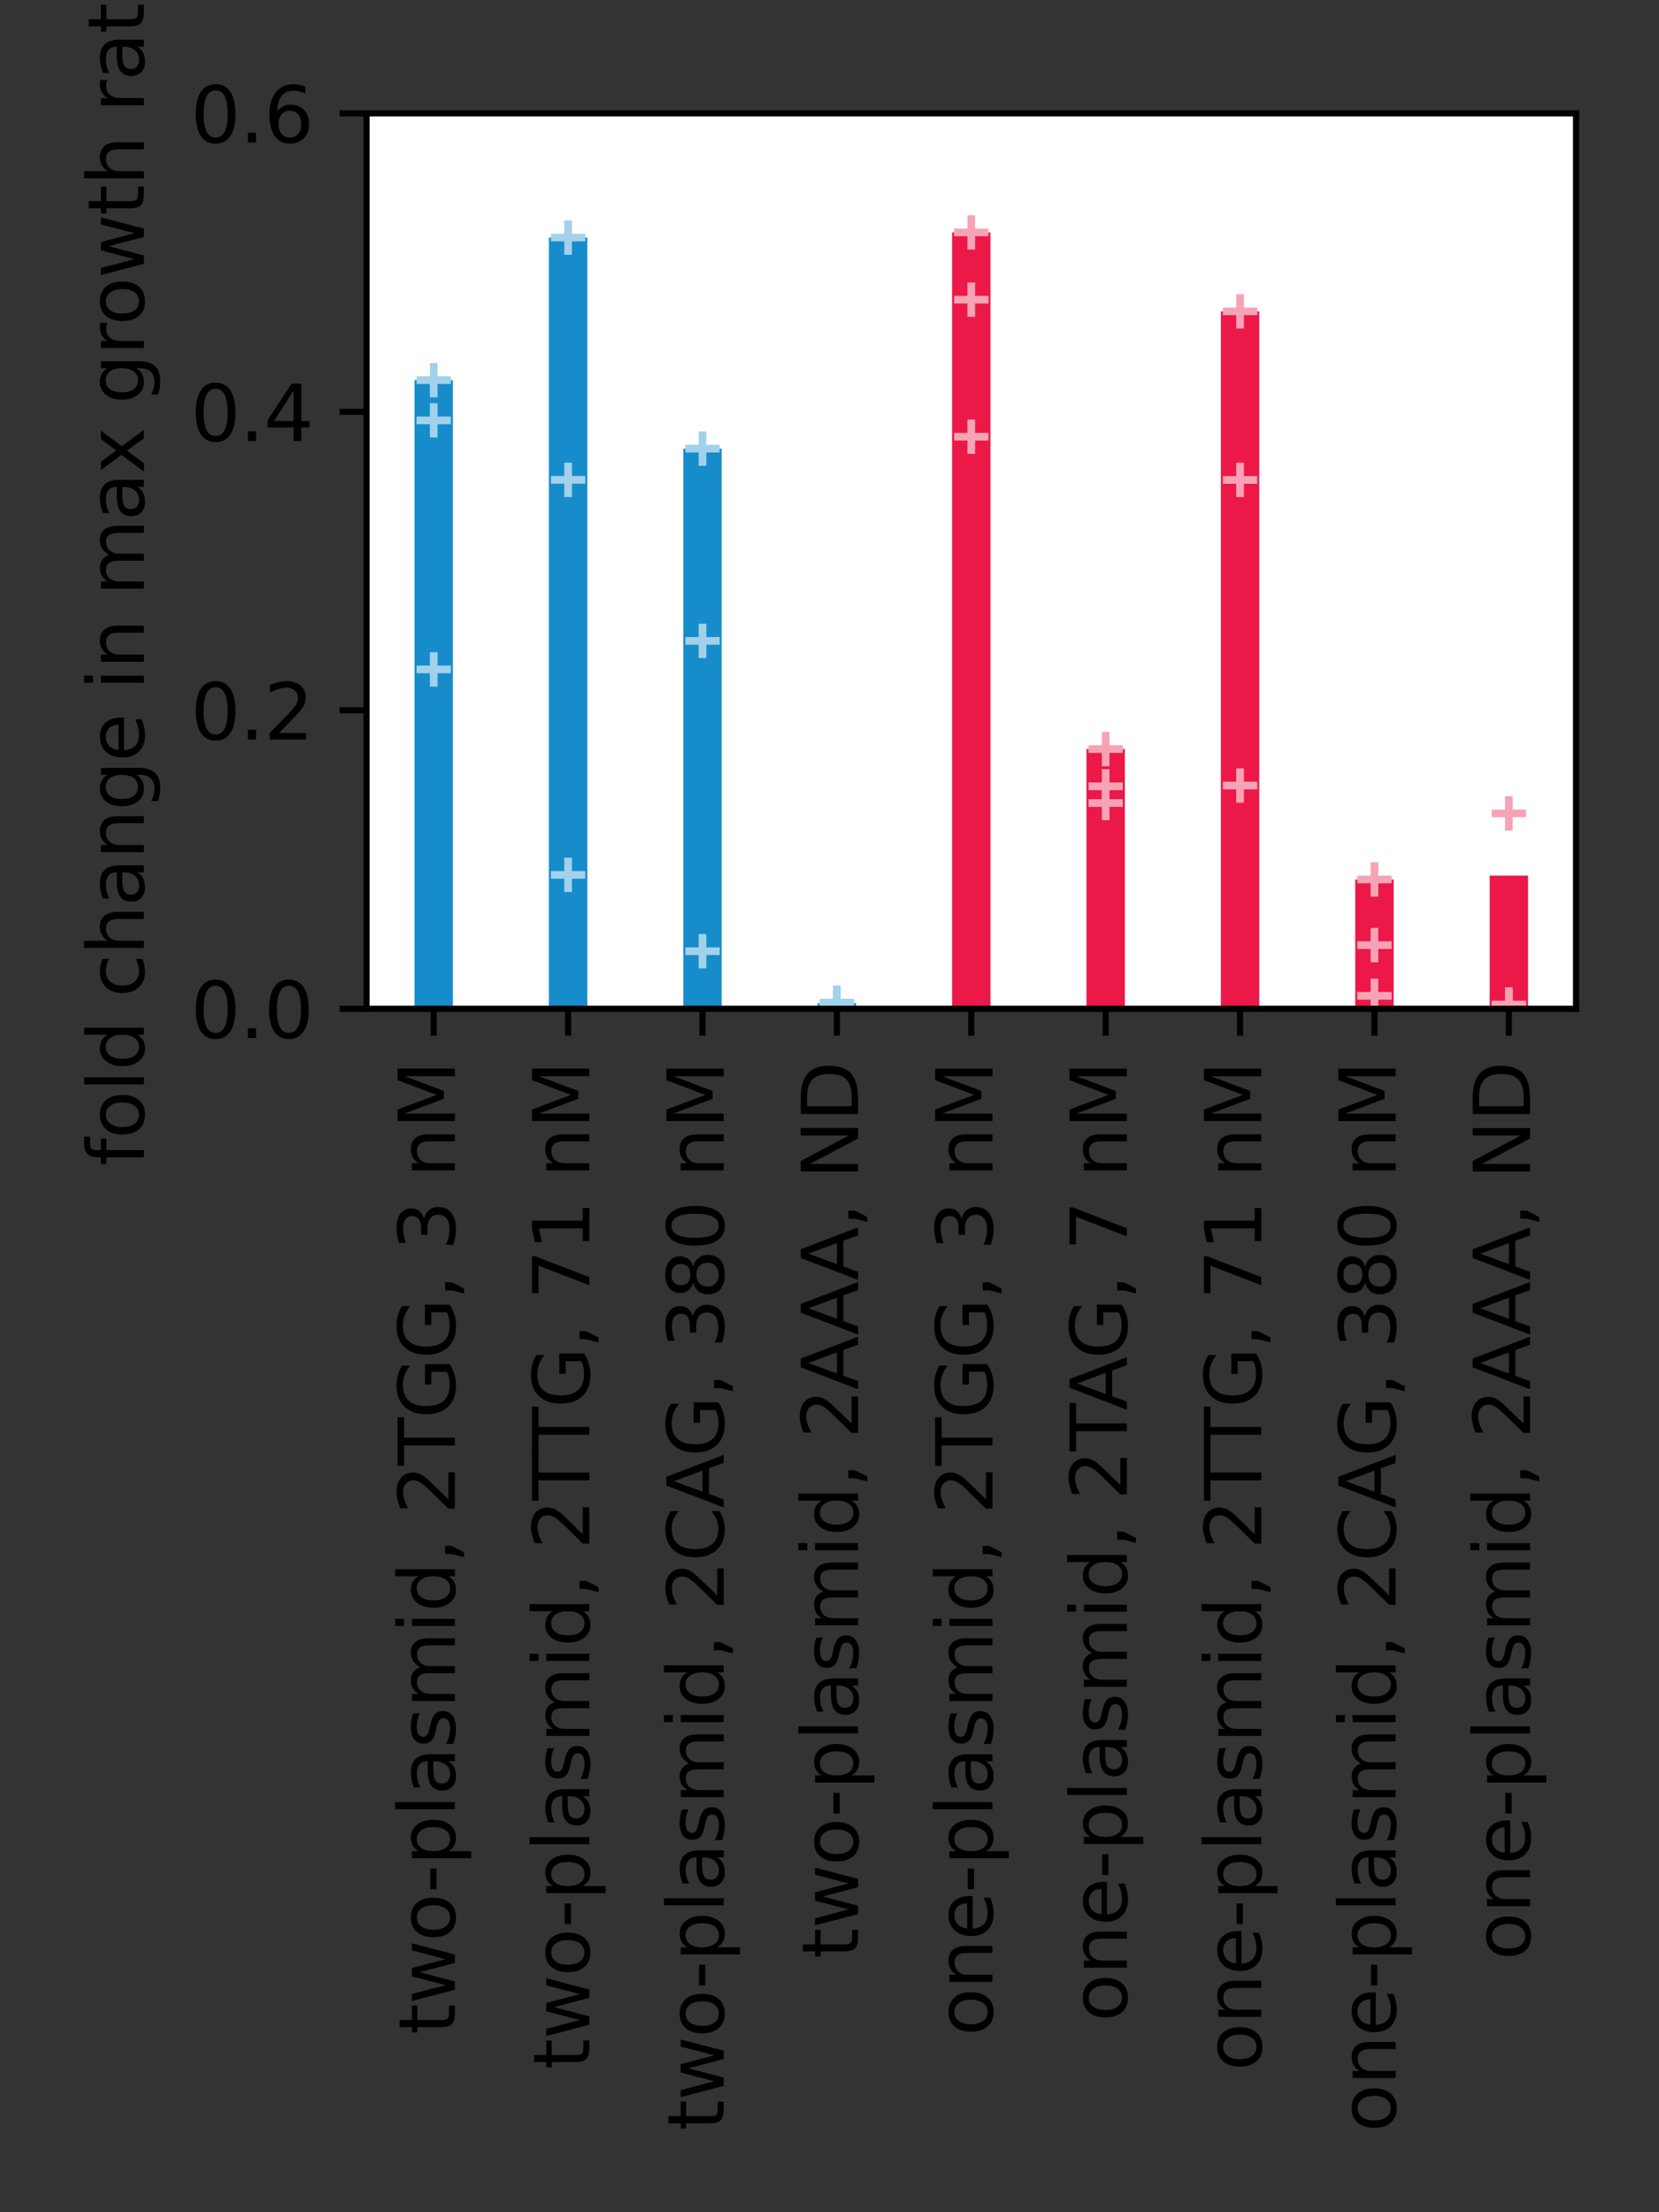 <?xml version="1.0" encoding="utf-8" standalone="no"?>
<!DOCTYPE svg PUBLIC "-//W3C//DTD SVG 1.1//EN"
  "http://www.w3.org/Graphics/SVG/1.1/DTD/svg11.dtd">
<svg xmlns:xlink="http://www.w3.org/1999/xlink" width="216pt" height="288pt" viewBox="0 0 216 288" xmlns="http://www.w3.org/2000/svg" version="1.1">
 <rect x="0" y="0" width="216" height="288" fill="#333333" stroke="none"/>
 <defs>
  <style type="text/css">*{stroke-linejoin: round; stroke-linecap: butt}</style>
 </defs>
 <g id="figure_1">
  <g id="patch_1">
   <path d="M 0 288 
L 216 288 
L 216 0 
L 0 0 
L 0 288 
z
" style="fill: none"/>
  </g>
  <g id="axes_1">
   <g id="patch_2">
    <path d="M 47.72 131.33 
L 205.2 131.33 
L 205.2 14.76 
L 47.72 14.76 
z
" style="fill: #ffffff"/>
   </g>
   <g id="matplotlib.axis_1">
    <g id="xtick_1">
     <g id="line2d_1">
      <defs>
       <path id="mec3f79632b" d="M 0 0 
L 0 3.5 
" style="stroke: #000000; stroke-width: 0.8"/>
      </defs>
      <g>
       <use xlink:href="#mec3f79632b" x="56.469" y="131.33" style="stroke: #000000; stroke-width: 0.8"/>
      </g>
     </g>
     <g id="text_1">
      <!-- two-plasmid, 2TGG, 3 nM -->
      <g transform="translate(59.228 264.86)rotate(-90)scale(0.1 -0.1)">
       <defs>
        <path id="DejaVuSans-74" d="M 1172 4494 
L 1172 3500 
L 2356 3500 
L 2356 3053 
L 1172 3053 
L 1172 1153 
Q 1172 725 1289 603 
Q 1406 481 1766 481 
L 2356 481 
L 2356 0 
L 1766 0 
Q 1100 0 847 248 
Q 594 497 594 1153 
L 594 3053 
L 172 3053 
L 172 3500 
L 594 3500 
L 594 4494 
L 1172 4494 
z
" transform="scale(0.016)"/>
        <path id="DejaVuSans-77" d="M 269 3500 
L 844 3500 
L 1563 769 
L 2278 3500 
L 2956 3500 
L 3675 769 
L 4391 3500 
L 4966 3500 
L 4050 0 
L 3372 0 
L 2619 2869 
L 1863 0 
L 1184 0 
L 269 3500 
z
" transform="scale(0.016)"/>
        <path id="DejaVuSans-6f" d="M 1959 3097 
Q 1497 3097 1228 2736 
Q 959 2375 959 1747 
Q 959 1119 1226 758 
Q 1494 397 1959 397 
Q 2419 397 2687 759 
Q 2956 1122 2956 1747 
Q 2956 2369 2687 2733 
Q 2419 3097 1959 3097 
z
M 1959 3584 
Q 2709 3584 3137 3096 
Q 3566 2609 3566 1747 
Q 3566 888 3137 398 
Q 2709 -91 1959 -91 
Q 1206 -91 779 398 
Q 353 888 353 1747 
Q 353 2609 779 3096 
Q 1206 3584 1959 3584 
z
" transform="scale(0.016)"/>
        <path id="DejaVuSans-2d" d="M 313 2009 
L 1997 2009 
L 1997 1497 
L 313 1497 
L 313 2009 
z
" transform="scale(0.016)"/>
        <path id="DejaVuSans-70" d="M 1159 525 
L 1159 -1331 
L 581 -1331 
L 581 3500 
L 1159 3500 
L 1159 2969 
Q 1341 3281 1617 3432 
Q 1894 3584 2278 3584 
Q 2916 3584 3314 3078 
Q 3713 2572 3713 1747 
Q 3713 922 3314 415 
Q 2916 -91 2278 -91 
Q 1894 -91 1617 61 
Q 1341 213 1159 525 
z
M 3116 1747 
Q 3116 2381 2855 2742 
Q 2594 3103 2138 3103 
Q 1681 3103 1420 2742 
Q 1159 2381 1159 1747 
Q 1159 1113 1420 752 
Q 1681 391 2138 391 
Q 2594 391 2855 752 
Q 3116 1113 3116 1747 
z
" transform="scale(0.016)"/>
        <path id="DejaVuSans-6c" d="M 603 4863 
L 1178 4863 
L 1178 0 
L 603 0 
L 603 4863 
z
" transform="scale(0.016)"/>
        <path id="DejaVuSans-61" d="M 2194 1759 
Q 1497 1759 1228 1600 
Q 959 1441 959 1056 
Q 959 750 1161 570 
Q 1363 391 1709 391 
Q 2188 391 2477 730 
Q 2766 1069 2766 1631 
L 2766 1759 
L 2194 1759 
z
M 3341 1997 
L 3341 0 
L 2766 0 
L 2766 531 
Q 2569 213 2275 61 
Q 1981 -91 1556 -91 
Q 1019 -91 701 211 
Q 384 513 384 1019 
Q 384 1609 779 1909 
Q 1175 2209 1959 2209 
L 2766 2209 
L 2766 2266 
Q 2766 2663 2505 2880 
Q 2244 3097 1772 3097 
Q 1472 3097 1187 3025 
Q 903 2953 641 2809 
L 641 3341 
Q 956 3463 1253 3523 
Q 1550 3584 1831 3584 
Q 2591 3584 2966 3190 
Q 3341 2797 3341 1997 
z
" transform="scale(0.016)"/>
        <path id="DejaVuSans-73" d="M 2834 3397 
L 2834 2853 
Q 2591 2978 2328 3040 
Q 2066 3103 1784 3103 
Q 1356 3103 1142 2972 
Q 928 2841 928 2578 
Q 928 2378 1081 2264 
Q 1234 2150 1697 2047 
L 1894 2003 
Q 2506 1872 2764 1633 
Q 3022 1394 3022 966 
Q 3022 478 2636 193 
Q 2250 -91 1575 -91 
Q 1294 -91 989 -36 
Q 684 19 347 128 
L 347 722 
Q 666 556 975 473 
Q 1284 391 1588 391 
Q 1994 391 2212 530 
Q 2431 669 2431 922 
Q 2431 1156 2273 1281 
Q 2116 1406 1581 1522 
L 1381 1569 
Q 847 1681 609 1914 
Q 372 2147 372 2553 
Q 372 3047 722 3315 
Q 1072 3584 1716 3584 
Q 2034 3584 2315 3537 
Q 2597 3491 2834 3397 
z
" transform="scale(0.016)"/>
        <path id="DejaVuSans-6d" d="M 3328 2828 
Q 3544 3216 3844 3400 
Q 4144 3584 4550 3584 
Q 5097 3584 5394 3201 
Q 5691 2819 5691 2113 
L 5691 0 
L 5113 0 
L 5113 2094 
Q 5113 2597 4934 2840 
Q 4756 3084 4391 3084 
Q 3944 3084 3684 2787 
Q 3425 2491 3425 1978 
L 3425 0 
L 2847 0 
L 2847 2094 
Q 2847 2600 2669 2842 
Q 2491 3084 2119 3084 
Q 1678 3084 1418 2786 
Q 1159 2488 1159 1978 
L 1159 0 
L 581 0 
L 581 3500 
L 1159 3500 
L 1159 2956 
Q 1356 3278 1631 3431 
Q 1906 3584 2284 3584 
Q 2666 3584 2933 3390 
Q 3200 3197 3328 2828 
z
" transform="scale(0.016)"/>
        <path id="DejaVuSans-69" d="M 603 3500 
L 1178 3500 
L 1178 0 
L 603 0 
L 603 3500 
z
M 603 4863 
L 1178 4863 
L 1178 4134 
L 603 4134 
L 603 4863 
z
" transform="scale(0.016)"/>
        <path id="DejaVuSans-64" d="M 2906 2969 
L 2906 4863 
L 3481 4863 
L 3481 0 
L 2906 0 
L 2906 525 
Q 2725 213 2448 61 
Q 2172 -91 1784 -91 
Q 1150 -91 751 415 
Q 353 922 353 1747 
Q 353 2572 751 3078 
Q 1150 3584 1784 3584 
Q 2172 3584 2448 3432 
Q 2725 3281 2906 2969 
z
M 947 1747 
Q 947 1113 1208 752 
Q 1469 391 1925 391 
Q 2381 391 2643 752 
Q 2906 1113 2906 1747 
Q 2906 2381 2643 2742 
Q 2381 3103 1925 3103 
Q 1469 3103 1208 2742 
Q 947 2381 947 1747 
z
" transform="scale(0.016)"/>
        <path id="DejaVuSans-2c" d="M 750 794 
L 1409 794 
L 1409 256 
L 897 -744 
L 494 -744 
L 750 256 
L 750 794 
z
" transform="scale(0.016)"/>
        <path id="DejaVuSans-20" transform="scale(0.016)"/>
        <path id="DejaVuSans-32" d="M 1228 531 
L 3431 531 
L 3431 0 
L 469 0 
L 469 531 
Q 828 903 1448 1529 
Q 2069 2156 2228 2338 
Q 2531 2678 2651 2914 
Q 2772 3150 2772 3378 
Q 2772 3750 2511 3984 
Q 2250 4219 1831 4219 
Q 1534 4219 1204 4116 
Q 875 4013 500 3803 
L 500 4441 
Q 881 4594 1212 4672 
Q 1544 4750 1819 4750 
Q 2544 4750 2975 4387 
Q 3406 4025 3406 3419 
Q 3406 3131 3298 2873 
Q 3191 2616 2906 2266 
Q 2828 2175 2409 1742 
Q 1991 1309 1228 531 
z
" transform="scale(0.016)"/>
        <path id="DejaVuSans-54" d="M -19 4666 
L 3928 4666 
L 3928 4134 
L 2272 4134 
L 2272 0 
L 1638 0 
L 1638 4134 
L -19 4134 
L -19 4666 
z
" transform="scale(0.016)"/>
        <path id="DejaVuSans-47" d="M 3809 666 
L 3809 1919 
L 2778 1919 
L 2778 2438 
L 4434 2438 
L 4434 434 
Q 4069 175 3628 42 
Q 3188 -91 2688 -91 
Q 1594 -91 976 548 
Q 359 1188 359 2328 
Q 359 3472 976 4111 
Q 1594 4750 2688 4750 
Q 3144 4750 3555 4637 
Q 3966 4525 4313 4306 
L 4313 3634 
Q 3963 3931 3569 4081 
Q 3175 4231 2741 4231 
Q 1884 4231 1454 3753 
Q 1025 3275 1025 2328 
Q 1025 1384 1454 906 
Q 1884 428 2741 428 
Q 3075 428 3337 486 
Q 3600 544 3809 666 
z
" transform="scale(0.016)"/>
        <path id="DejaVuSans-33" d="M 2597 2516 
Q 3050 2419 3304 2112 
Q 3559 1806 3559 1356 
Q 3559 666 3084 287 
Q 2609 -91 1734 -91 
Q 1441 -91 1130 -33 
Q 819 25 488 141 
L 488 750 
Q 750 597 1062 519 
Q 1375 441 1716 441 
Q 2309 441 2620 675 
Q 2931 909 2931 1356 
Q 2931 1769 2642 2001 
Q 2353 2234 1838 2234 
L 1294 2234 
L 1294 2753 
L 1863 2753 
Q 2328 2753 2575 2939 
Q 2822 3125 2822 3475 
Q 2822 3834 2567 4026 
Q 2313 4219 1838 4219 
Q 1578 4219 1281 4162 
Q 984 4106 628 3988 
L 628 4550 
Q 988 4650 1302 4700 
Q 1616 4750 1894 4750 
Q 2613 4750 3031 4423 
Q 3450 4097 3450 3541 
Q 3450 3153 3228 2886 
Q 3006 2619 2597 2516 
z
" transform="scale(0.016)"/>
        <path id="DejaVuSans-6e" d="M 3513 2113 
L 3513 0 
L 2938 0 
L 2938 2094 
Q 2938 2591 2744 2837 
Q 2550 3084 2163 3084 
Q 1697 3084 1428 2787 
Q 1159 2491 1159 1978 
L 1159 0 
L 581 0 
L 581 3500 
L 1159 3500 
L 1159 2956 
Q 1366 3272 1645 3428 
Q 1925 3584 2291 3584 
Q 2894 3584 3203 3211 
Q 3513 2838 3513 2113 
z
" transform="scale(0.016)"/>
        <path id="DejaVuSans-4d" d="M 628 4666 
L 1569 4666 
L 2759 1491 
L 3956 4666 
L 4897 4666 
L 4897 0 
L 4281 0 
L 4281 4097 
L 3078 897 
L 2444 897 
L 1241 4097 
L 1241 0 
L 628 0 
L 628 4666 
z
" transform="scale(0.016)"/>
       </defs>
       <use xlink:href="#DejaVuSans-74"/>
       <use xlink:href="#DejaVuSans-77" x="39.209"/>
       <use xlink:href="#DejaVuSans-6f" x="120.996"/>
       <use xlink:href="#DejaVuSans-2d" x="184.053"/>
       <use xlink:href="#DejaVuSans-70" x="220.137"/>
       <use xlink:href="#DejaVuSans-6c" x="283.613"/>
       <use xlink:href="#DejaVuSans-61" x="311.396"/>
       <use xlink:href="#DejaVuSans-73" x="372.676"/>
       <use xlink:href="#DejaVuSans-6d" x="424.775"/>
       <use xlink:href="#DejaVuSans-69" x="522.188"/>
       <use xlink:href="#DejaVuSans-64" x="549.971"/>
       <use xlink:href="#DejaVuSans-2c" x="613.447"/>
       <use xlink:href="#DejaVuSans-20" x="645.234"/>
       <use xlink:href="#DejaVuSans-32" x="677.021"/>
       <use xlink:href="#DejaVuSans-54" x="740.645"/>
       <use xlink:href="#DejaVuSans-47" x="801.729"/>
       <use xlink:href="#DejaVuSans-47" x="879.219"/>
       <use xlink:href="#DejaVuSans-2c" x="956.709"/>
       <use xlink:href="#DejaVuSans-20" x="988.496"/>
       <use xlink:href="#DejaVuSans-33" x="1020.283"/>
       <use xlink:href="#DejaVuSans-20" x="1083.906"/>
       <use xlink:href="#DejaVuSans-6e" x="1115.693"/>
       <use xlink:href="#DejaVuSans-4d" x="1179.072"/>
      </g>
     </g>
    </g>
    <g id="xtick_2">
     <g id="line2d_2">
      <g>
       <use xlink:href="#mec3f79632b" x="73.967" y="131.33" style="stroke: #000000; stroke-width: 0.8"/>
      </g>
     </g>
     <g id="text_2">
      <!-- two-plasmid, 2TTG, 71 nM -->
      <g transform="translate(76.726 269.407)rotate(-90)scale(0.1 -0.1)">
       <defs>
        <path id="DejaVuSans-37" d="M 525 4666 
L 3525 4666 
L 3525 4397 
L 1831 0 
L 1172 0 
L 2766 4134 
L 525 4134 
L 525 4666 
z
" transform="scale(0.016)"/>
        <path id="DejaVuSans-31" d="M 794 531 
L 1825 531 
L 1825 4091 
L 703 3866 
L 703 4441 
L 1819 4666 
L 2450 4666 
L 2450 531 
L 3481 531 
L 3481 0 
L 794 0 
L 794 531 
z
" transform="scale(0.016)"/>
       </defs>
       <use xlink:href="#DejaVuSans-74"/>
       <use xlink:href="#DejaVuSans-77" x="39.209"/>
       <use xlink:href="#DejaVuSans-6f" x="120.996"/>
       <use xlink:href="#DejaVuSans-2d" x="184.053"/>
       <use xlink:href="#DejaVuSans-70" x="220.137"/>
       <use xlink:href="#DejaVuSans-6c" x="283.613"/>
       <use xlink:href="#DejaVuSans-61" x="311.396"/>
       <use xlink:href="#DejaVuSans-73" x="372.676"/>
       <use xlink:href="#DejaVuSans-6d" x="424.775"/>
       <use xlink:href="#DejaVuSans-69" x="522.188"/>
       <use xlink:href="#DejaVuSans-64" x="549.971"/>
       <use xlink:href="#DejaVuSans-2c" x="613.447"/>
       <use xlink:href="#DejaVuSans-20" x="645.234"/>
       <use xlink:href="#DejaVuSans-32" x="677.021"/>
       <use xlink:href="#DejaVuSans-54" x="740.645"/>
       <use xlink:href="#DejaVuSans-54" x="799.979"/>
       <use xlink:href="#DejaVuSans-47" x="861.062"/>
       <use xlink:href="#DejaVuSans-2c" x="938.553"/>
       <use xlink:href="#DejaVuSans-20" x="970.34"/>
       <use xlink:href="#DejaVuSans-37" x="1002.127"/>
       <use xlink:href="#DejaVuSans-31" x="1065.75"/>
       <use xlink:href="#DejaVuSans-20" x="1129.373"/>
       <use xlink:href="#DejaVuSans-6e" x="1161.16"/>
       <use xlink:href="#DejaVuSans-4d" x="1224.539"/>
      </g>
     </g>
    </g>
    <g id="xtick_3">
     <g id="line2d_3">
      <g>
       <use xlink:href="#mec3f79632b" x="91.464" y="131.33" style="stroke: #000000; stroke-width: 0.8"/>
      </g>
     </g>
     <g id="text_3">
      <!-- two-plasmid, 2CAG, 380 nM -->
      <g transform="translate(94.224 277.377)rotate(-90)scale(0.1 -0.1)">
       <defs>
        <path id="DejaVuSans-43" d="M 4122 4306 
L 4122 3641 
Q 3803 3938 3442 4084 
Q 3081 4231 2675 4231 
Q 1875 4231 1450 3742 
Q 1025 3253 1025 2328 
Q 1025 1406 1450 917 
Q 1875 428 2675 428 
Q 3081 428 3442 575 
Q 3803 722 4122 1019 
L 4122 359 
Q 3791 134 3420 21 
Q 3050 -91 2638 -91 
Q 1578 -91 968 557 
Q 359 1206 359 2328 
Q 359 3453 968 4101 
Q 1578 4750 2638 4750 
Q 3056 4750 3426 4639 
Q 3797 4528 4122 4306 
z
" transform="scale(0.016)"/>
        <path id="DejaVuSans-41" d="M 2188 4044 
L 1331 1722 
L 3047 1722 
L 2188 4044 
z
M 1831 4666 
L 2547 4666 
L 4325 0 
L 3669 0 
L 3244 1197 
L 1141 1197 
L 716 0 
L 50 0 
L 1831 4666 
z
" transform="scale(0.016)"/>
        <path id="DejaVuSans-38" d="M 2034 2216 
Q 1584 2216 1326 1975 
Q 1069 1734 1069 1313 
Q 1069 891 1326 650 
Q 1584 409 2034 409 
Q 2484 409 2743 651 
Q 3003 894 3003 1313 
Q 3003 1734 2745 1975 
Q 2488 2216 2034 2216 
z
M 1403 2484 
Q 997 2584 770 2862 
Q 544 3141 544 3541 
Q 544 4100 942 4425 
Q 1341 4750 2034 4750 
Q 2731 4750 3128 4425 
Q 3525 4100 3525 3541 
Q 3525 3141 3298 2862 
Q 3072 2584 2669 2484 
Q 3125 2378 3379 2068 
Q 3634 1759 3634 1313 
Q 3634 634 3220 271 
Q 2806 -91 2034 -91 
Q 1263 -91 848 271 
Q 434 634 434 1313 
Q 434 1759 690 2068 
Q 947 2378 1403 2484 
z
M 1172 3481 
Q 1172 3119 1398 2916 
Q 1625 2713 2034 2713 
Q 2441 2713 2670 2916 
Q 2900 3119 2900 3481 
Q 2900 3844 2670 4047 
Q 2441 4250 2034 4250 
Q 1625 4250 1398 4047 
Q 1172 3844 1172 3481 
z
" transform="scale(0.016)"/>
        <path id="DejaVuSans-30" d="M 2034 4250 
Q 1547 4250 1301 3770 
Q 1056 3291 1056 2328 
Q 1056 1369 1301 889 
Q 1547 409 2034 409 
Q 2525 409 2770 889 
Q 3016 1369 3016 2328 
Q 3016 3291 2770 3770 
Q 2525 4250 2034 4250 
z
M 2034 4750 
Q 2819 4750 3233 4129 
Q 3647 3509 3647 2328 
Q 3647 1150 3233 529 
Q 2819 -91 2034 -91 
Q 1250 -91 836 529 
Q 422 1150 422 2328 
Q 422 3509 836 4129 
Q 1250 4750 2034 4750 
z
" transform="scale(0.016)"/>
       </defs>
       <use xlink:href="#DejaVuSans-74"/>
       <use xlink:href="#DejaVuSans-77" x="39.209"/>
       <use xlink:href="#DejaVuSans-6f" x="120.996"/>
       <use xlink:href="#DejaVuSans-2d" x="184.053"/>
       <use xlink:href="#DejaVuSans-70" x="220.137"/>
       <use xlink:href="#DejaVuSans-6c" x="283.613"/>
       <use xlink:href="#DejaVuSans-61" x="311.396"/>
       <use xlink:href="#DejaVuSans-73" x="372.676"/>
       <use xlink:href="#DejaVuSans-6d" x="424.775"/>
       <use xlink:href="#DejaVuSans-69" x="522.188"/>
       <use xlink:href="#DejaVuSans-64" x="549.971"/>
       <use xlink:href="#DejaVuSans-2c" x="613.447"/>
       <use xlink:href="#DejaVuSans-20" x="645.234"/>
       <use xlink:href="#DejaVuSans-32" x="677.021"/>
       <use xlink:href="#DejaVuSans-43" x="740.645"/>
       <use xlink:href="#DejaVuSans-41" x="810.469"/>
       <use xlink:href="#DejaVuSans-47" x="877.127"/>
       <use xlink:href="#DejaVuSans-2c" x="954.617"/>
       <use xlink:href="#DejaVuSans-20" x="986.404"/>
       <use xlink:href="#DejaVuSans-33" x="1018.191"/>
       <use xlink:href="#DejaVuSans-38" x="1081.814"/>
       <use xlink:href="#DejaVuSans-30" x="1145.438"/>
       <use xlink:href="#DejaVuSans-20" x="1209.061"/>
       <use xlink:href="#DejaVuSans-6e" x="1240.848"/>
       <use xlink:href="#DejaVuSans-4d" x="1304.227"/>
      </g>
     </g>
    </g>
    <g id="xtick_4">
     <g id="line2d_4">
      <g>
       <use xlink:href="#mec3f79632b" x="108.962" y="131.33" style="stroke: #000000; stroke-width: 0.8"/>
      </g>
     </g>
     <g id="text_4">
      <!-- two-plasmid, 2AAA, ND -->
      <g transform="translate(111.722 255.002)rotate(-90)scale(0.1 -0.1)">
       <defs>
        <path id="DejaVuSans-4e" d="M 628 4666 
L 1478 4666 
L 3547 763 
L 3547 4666 
L 4159 4666 
L 4159 0 
L 3309 0 
L 1241 3903 
L 1241 0 
L 628 0 
L 628 4666 
z
" transform="scale(0.016)"/>
        <path id="DejaVuSans-44" d="M 1259 4147 
L 1259 519 
L 2022 519 
Q 2988 519 3436 956 
Q 3884 1394 3884 2338 
Q 3884 3275 3436 3711 
Q 2988 4147 2022 4147 
L 1259 4147 
z
M 628 4666 
L 1925 4666 
Q 3281 4666 3915 4102 
Q 4550 3538 4550 2338 
Q 4550 1131 3912 565 
Q 3275 0 1925 0 
L 628 0 
L 628 4666 
z
" transform="scale(0.016)"/>
       </defs>
       <use xlink:href="#DejaVuSans-74"/>
       <use xlink:href="#DejaVuSans-77" x="39.209"/>
       <use xlink:href="#DejaVuSans-6f" x="120.996"/>
       <use xlink:href="#DejaVuSans-2d" x="184.053"/>
       <use xlink:href="#DejaVuSans-70" x="220.137"/>
       <use xlink:href="#DejaVuSans-6c" x="283.613"/>
       <use xlink:href="#DejaVuSans-61" x="311.396"/>
       <use xlink:href="#DejaVuSans-73" x="372.676"/>
       <use xlink:href="#DejaVuSans-6d" x="424.775"/>
       <use xlink:href="#DejaVuSans-69" x="522.188"/>
       <use xlink:href="#DejaVuSans-64" x="549.971"/>
       <use xlink:href="#DejaVuSans-2c" x="613.447"/>
       <use xlink:href="#DejaVuSans-20" x="645.234"/>
       <use xlink:href="#DejaVuSans-32" x="677.021"/>
       <use xlink:href="#DejaVuSans-41" x="740.645"/>
       <use xlink:href="#DejaVuSans-41" x="811.803"/>
       <use xlink:href="#DejaVuSans-41" x="882.961"/>
       <use xlink:href="#DejaVuSans-2c" x="951.369"/>
       <use xlink:href="#DejaVuSans-20" x="983.156"/>
       <use xlink:href="#DejaVuSans-4e" x="1014.943"/>
       <use xlink:href="#DejaVuSans-44" x="1089.748"/>
      </g>
     </g>
    </g>
    <g id="xtick_5">
     <g id="line2d_5">
      <g>
       <use xlink:href="#mec3f79632b" x="126.46" y="131.33" style="stroke: #000000; stroke-width: 0.8"/>
      </g>
     </g>
     <g id="text_5">
      <!-- one-plasmid, 2TGG, 3 nM -->
      <g transform="translate(129.219 265.064)rotate(-90)scale(0.1 -0.1)">
       <defs>
        <path id="DejaVuSans-65" d="M 3597 1894 
L 3597 1613 
L 953 1613 
Q 991 1019 1311 708 
Q 1631 397 2203 397 
Q 2534 397 2845 478 
Q 3156 559 3463 722 
L 3463 178 
Q 3153 47 2828 -22 
Q 2503 -91 2169 -91 
Q 1331 -91 842 396 
Q 353 884 353 1716 
Q 353 2575 817 3079 
Q 1281 3584 2069 3584 
Q 2775 3584 3186 3129 
Q 3597 2675 3597 1894 
z
M 3022 2063 
Q 3016 2534 2758 2815 
Q 2500 3097 2075 3097 
Q 1594 3097 1305 2825 
Q 1016 2553 972 2059 
L 3022 2063 
z
" transform="scale(0.016)"/>
       </defs>
       <use xlink:href="#DejaVuSans-6f"/>
       <use xlink:href="#DejaVuSans-6e" x="61.182"/>
       <use xlink:href="#DejaVuSans-65" x="124.561"/>
       <use xlink:href="#DejaVuSans-2d" x="186.084"/>
       <use xlink:href="#DejaVuSans-70" x="222.168"/>
       <use xlink:href="#DejaVuSans-6c" x="285.645"/>
       <use xlink:href="#DejaVuSans-61" x="313.428"/>
       <use xlink:href="#DejaVuSans-73" x="374.707"/>
       <use xlink:href="#DejaVuSans-6d" x="426.807"/>
       <use xlink:href="#DejaVuSans-69" x="524.219"/>
       <use xlink:href="#DejaVuSans-64" x="552.002"/>
       <use xlink:href="#DejaVuSans-2c" x="615.479"/>
       <use xlink:href="#DejaVuSans-20" x="647.266"/>
       <use xlink:href="#DejaVuSans-32" x="679.053"/>
       <use xlink:href="#DejaVuSans-54" x="742.676"/>
       <use xlink:href="#DejaVuSans-47" x="803.76"/>
       <use xlink:href="#DejaVuSans-47" x="881.25"/>
       <use xlink:href="#DejaVuSans-2c" x="958.74"/>
       <use xlink:href="#DejaVuSans-20" x="990.527"/>
       <use xlink:href="#DejaVuSans-33" x="1022.314"/>
       <use xlink:href="#DejaVuSans-20" x="1085.938"/>
       <use xlink:href="#DejaVuSans-6e" x="1117.725"/>
       <use xlink:href="#DejaVuSans-4d" x="1181.104"/>
      </g>
     </g>
    </g>
    <g id="xtick_6">
     <g id="line2d_6">
      <g>
       <use xlink:href="#mec3f79632b" x="143.958" y="131.33" style="stroke: #000000; stroke-width: 0.8"/>
      </g>
     </g>
     <g id="text_6">
      <!-- one-plasmid, 2TAG, 7 nM -->
      <g transform="translate(146.717 263.207)rotate(-90)scale(0.1 -0.1)">
       <use xlink:href="#DejaVuSans-6f"/>
       <use xlink:href="#DejaVuSans-6e" x="61.182"/>
       <use xlink:href="#DejaVuSans-65" x="124.561"/>
       <use xlink:href="#DejaVuSans-2d" x="186.084"/>
       <use xlink:href="#DejaVuSans-70" x="222.168"/>
       <use xlink:href="#DejaVuSans-6c" x="285.645"/>
       <use xlink:href="#DejaVuSans-61" x="313.428"/>
       <use xlink:href="#DejaVuSans-73" x="374.707"/>
       <use xlink:href="#DejaVuSans-6d" x="426.807"/>
       <use xlink:href="#DejaVuSans-69" x="524.219"/>
       <use xlink:href="#DejaVuSans-64" x="552.002"/>
       <use xlink:href="#DejaVuSans-2c" x="615.479"/>
       <use xlink:href="#DejaVuSans-20" x="647.266"/>
       <use xlink:href="#DejaVuSans-32" x="679.053"/>
       <use xlink:href="#DejaVuSans-54" x="742.676"/>
       <use xlink:href="#DejaVuSans-41" x="796.01"/>
       <use xlink:href="#DejaVuSans-47" x="862.668"/>
       <use xlink:href="#DejaVuSans-2c" x="940.158"/>
       <use xlink:href="#DejaVuSans-20" x="971.945"/>
       <use xlink:href="#DejaVuSans-37" x="1003.732"/>
       <use xlink:href="#DejaVuSans-20" x="1067.355"/>
       <use xlink:href="#DejaVuSans-6e" x="1099.143"/>
       <use xlink:href="#DejaVuSans-4d" x="1162.521"/>
      </g>
     </g>
    </g>
    <g id="xtick_7">
     <g id="line2d_7">
      <g>
       <use xlink:href="#mec3f79632b" x="161.456" y="131.33" style="stroke: #000000; stroke-width: 0.8"/>
      </g>
     </g>
     <g id="text_7">
      <!-- one-plasmid, 2TTG, 71 nM -->
      <g transform="translate(164.215 269.611)rotate(-90)scale(0.1 -0.1)">
       <use xlink:href="#DejaVuSans-6f"/>
       <use xlink:href="#DejaVuSans-6e" x="61.182"/>
       <use xlink:href="#DejaVuSans-65" x="124.561"/>
       <use xlink:href="#DejaVuSans-2d" x="186.084"/>
       <use xlink:href="#DejaVuSans-70" x="222.168"/>
       <use xlink:href="#DejaVuSans-6c" x="285.645"/>
       <use xlink:href="#DejaVuSans-61" x="313.428"/>
       <use xlink:href="#DejaVuSans-73" x="374.707"/>
       <use xlink:href="#DejaVuSans-6d" x="426.807"/>
       <use xlink:href="#DejaVuSans-69" x="524.219"/>
       <use xlink:href="#DejaVuSans-64" x="552.002"/>
       <use xlink:href="#DejaVuSans-2c" x="615.479"/>
       <use xlink:href="#DejaVuSans-20" x="647.266"/>
       <use xlink:href="#DejaVuSans-32" x="679.053"/>
       <use xlink:href="#DejaVuSans-54" x="742.676"/>
       <use xlink:href="#DejaVuSans-54" x="802.01"/>
       <use xlink:href="#DejaVuSans-47" x="863.094"/>
       <use xlink:href="#DejaVuSans-2c" x="940.584"/>
       <use xlink:href="#DejaVuSans-20" x="972.371"/>
       <use xlink:href="#DejaVuSans-37" x="1004.158"/>
       <use xlink:href="#DejaVuSans-31" x="1067.781"/>
       <use xlink:href="#DejaVuSans-20" x="1131.404"/>
       <use xlink:href="#DejaVuSans-6e" x="1163.191"/>
       <use xlink:href="#DejaVuSans-4d" x="1226.57"/>
      </g>
     </g>
    </g>
    <g id="xtick_8">
     <g id="line2d_8">
      <g>
       <use xlink:href="#mec3f79632b" x="178.953" y="131.33" style="stroke: #000000; stroke-width: 0.8"/>
      </g>
     </g>
     <g id="text_8">
      <!-- one-plasmid, 2CAG, 380 nM -->
      <g transform="translate(181.713 277.582)rotate(-90)scale(0.1 -0.1)">
       <use xlink:href="#DejaVuSans-6f"/>
       <use xlink:href="#DejaVuSans-6e" x="61.182"/>
       <use xlink:href="#DejaVuSans-65" x="124.561"/>
       <use xlink:href="#DejaVuSans-2d" x="186.084"/>
       <use xlink:href="#DejaVuSans-70" x="222.168"/>
       <use xlink:href="#DejaVuSans-6c" x="285.645"/>
       <use xlink:href="#DejaVuSans-61" x="313.428"/>
       <use xlink:href="#DejaVuSans-73" x="374.707"/>
       <use xlink:href="#DejaVuSans-6d" x="426.807"/>
       <use xlink:href="#DejaVuSans-69" x="524.219"/>
       <use xlink:href="#DejaVuSans-64" x="552.002"/>
       <use xlink:href="#DejaVuSans-2c" x="615.479"/>
       <use xlink:href="#DejaVuSans-20" x="647.266"/>
       <use xlink:href="#DejaVuSans-32" x="679.053"/>
       <use xlink:href="#DejaVuSans-43" x="742.676"/>
       <use xlink:href="#DejaVuSans-41" x="812.5"/>
       <use xlink:href="#DejaVuSans-47" x="879.158"/>
       <use xlink:href="#DejaVuSans-2c" x="956.648"/>
       <use xlink:href="#DejaVuSans-20" x="988.436"/>
       <use xlink:href="#DejaVuSans-33" x="1020.223"/>
       <use xlink:href="#DejaVuSans-38" x="1083.846"/>
       <use xlink:href="#DejaVuSans-30" x="1147.469"/>
       <use xlink:href="#DejaVuSans-20" x="1211.092"/>
       <use xlink:href="#DejaVuSans-6e" x="1242.879"/>
       <use xlink:href="#DejaVuSans-4d" x="1306.258"/>
      </g>
     </g>
    </g>
    <g id="xtick_9">
     <g id="line2d_9">
      <g>
       <use xlink:href="#mec3f79632b" x="196.451" y="131.33" style="stroke: #000000; stroke-width: 0.8"/>
      </g>
     </g>
     <g id="text_9">
      <!-- one-plasmid, 2AAA, ND -->
      <g transform="translate(199.21 255.207)rotate(-90)scale(0.1 -0.1)">
       <use xlink:href="#DejaVuSans-6f"/>
       <use xlink:href="#DejaVuSans-6e" x="61.182"/>
       <use xlink:href="#DejaVuSans-65" x="124.561"/>
       <use xlink:href="#DejaVuSans-2d" x="186.084"/>
       <use xlink:href="#DejaVuSans-70" x="222.168"/>
       <use xlink:href="#DejaVuSans-6c" x="285.645"/>
       <use xlink:href="#DejaVuSans-61" x="313.428"/>
       <use xlink:href="#DejaVuSans-73" x="374.707"/>
       <use xlink:href="#DejaVuSans-6d" x="426.807"/>
       <use xlink:href="#DejaVuSans-69" x="524.219"/>
       <use xlink:href="#DejaVuSans-64" x="552.002"/>
       <use xlink:href="#DejaVuSans-2c" x="615.479"/>
       <use xlink:href="#DejaVuSans-20" x="647.266"/>
       <use xlink:href="#DejaVuSans-32" x="679.053"/>
       <use xlink:href="#DejaVuSans-41" x="742.676"/>
       <use xlink:href="#DejaVuSans-41" x="813.834"/>
       <use xlink:href="#DejaVuSans-41" x="884.992"/>
       <use xlink:href="#DejaVuSans-2c" x="953.4"/>
       <use xlink:href="#DejaVuSans-20" x="985.188"/>
       <use xlink:href="#DejaVuSans-4e" x="1016.975"/>
       <use xlink:href="#DejaVuSans-44" x="1091.779"/>
      </g>
     </g>
    </g>
   </g>
   <g id="matplotlib.axis_2">
    <g id="ytick_1">
     <g id="line2d_10">
      <defs>
       <path id="mf1540500f4" d="M 0 0 
L -3.5 0 
" style="stroke: #000000; stroke-width: 0.8"/>
      </defs>
      <g>
       <use xlink:href="#mf1540500f4" x="47.72" y="131.33" style="stroke: #000000; stroke-width: 0.8"/>
      </g>
     </g>
     <g id="text_10">
      <!-- 0.0 -->
      <g transform="translate(24.817 135.129)scale(0.1 -0.1)">
       <defs>
        <path id="DejaVuSans-2e" d="M 684 794 
L 1344 794 
L 1344 0 
L 684 0 
L 684 794 
z
" transform="scale(0.016)"/>
       </defs>
       <use xlink:href="#DejaVuSans-30"/>
       <use xlink:href="#DejaVuSans-2e" x="63.623"/>
       <use xlink:href="#DejaVuSans-30" x="95.41"/>
      </g>
     </g>
    </g>
    <g id="ytick_2">
     <g id="line2d_11">
      <g>
       <use xlink:href="#mf1540500f4" x="47.72" y="92.473" style="stroke: #000000; stroke-width: 0.8"/>
      </g>
     </g>
     <g id="text_11">
      <!-- 0.2 -->
      <g transform="translate(24.817 96.273)scale(0.1 -0.1)">
       <use xlink:href="#DejaVuSans-30"/>
       <use xlink:href="#DejaVuSans-2e" x="63.623"/>
       <use xlink:href="#DejaVuSans-32" x="95.41"/>
      </g>
     </g>
    </g>
    <g id="ytick_3">
     <g id="line2d_12">
      <g>
       <use xlink:href="#mf1540500f4" x="47.72" y="53.617" style="stroke: #000000; stroke-width: 0.8"/>
      </g>
     </g>
     <g id="text_12">
      <!-- 0.4 -->
      <g transform="translate(24.817 57.416)scale(0.1 -0.1)">
       <defs>
        <path id="DejaVuSans-34" d="M 2419 4116 
L 825 1625 
L 2419 1625 
L 2419 4116 
z
M 2253 4666 
L 3047 4666 
L 3047 1625 
L 3713 1625 
L 3713 1100 
L 3047 1100 
L 3047 0 
L 2419 0 
L 2419 1100 
L 313 1100 
L 313 1709 
L 2253 4666 
z
" transform="scale(0.016)"/>
       </defs>
       <use xlink:href="#DejaVuSans-30"/>
       <use xlink:href="#DejaVuSans-2e" x="63.623"/>
       <use xlink:href="#DejaVuSans-34" x="95.41"/>
      </g>
     </g>
    </g>
    <g id="ytick_4">
     <g id="line2d_13">
      <g>
       <use xlink:href="#mf1540500f4" x="47.72" y="14.76" style="stroke: #000000; stroke-width: 0.8"/>
      </g>
     </g>
     <g id="text_13">
      <!-- 0.6 -->
      <g transform="translate(24.817 18.559)scale(0.1 -0.1)">
       <defs>
        <path id="DejaVuSans-36" d="M 2113 2584 
Q 1688 2584 1439 2293 
Q 1191 2003 1191 1497 
Q 1191 994 1439 701 
Q 1688 409 2113 409 
Q 2538 409 2786 701 
Q 3034 994 3034 1497 
Q 3034 2003 2786 2293 
Q 2538 2584 2113 2584 
z
M 3366 4563 
L 3366 3988 
Q 3128 4100 2886 4159 
Q 2644 4219 2406 4219 
Q 1781 4219 1451 3797 
Q 1122 3375 1075 2522 
Q 1259 2794 1537 2939 
Q 1816 3084 2150 3084 
Q 2853 3084 3261 2657 
Q 3669 2231 3669 1497 
Q 3669 778 3244 343 
Q 2819 -91 2113 -91 
Q 1303 -91 875 529 
Q 447 1150 447 2328 
Q 447 3434 972 4092 
Q 1497 4750 2381 4750 
Q 2619 4750 2861 4703 
Q 3103 4656 3366 4563 
z
" transform="scale(0.016)"/>
       </defs>
       <use xlink:href="#DejaVuSans-30"/>
       <use xlink:href="#DejaVuSans-2e" x="63.623"/>
       <use xlink:href="#DejaVuSans-36" x="95.41"/>
      </g>
     </g>
    </g>
    <g id="text_14">
     <!-- fold change in max growth rate -->
     <g transform="translate(18.737 151.777)rotate(-90)scale(0.1 -0.1)">
      <defs>
       <path id="DejaVuSans-66" d="M 2375 4863 
L 2375 4384 
L 1825 4384 
Q 1516 4384 1395 4259 
Q 1275 4134 1275 3809 
L 1275 3500 
L 2222 3500 
L 2222 3053 
L 1275 3053 
L 1275 0 
L 697 0 
L 697 3053 
L 147 3053 
L 147 3500 
L 697 3500 
L 697 3744 
Q 697 4328 969 4595 
Q 1241 4863 1831 4863 
L 2375 4863 
z
" transform="scale(0.016)"/>
       <path id="DejaVuSans-63" d="M 3122 3366 
L 3122 2828 
Q 2878 2963 2633 3030 
Q 2388 3097 2138 3097 
Q 1578 3097 1268 2742 
Q 959 2388 959 1747 
Q 959 1106 1268 751 
Q 1578 397 2138 397 
Q 2388 397 2633 464 
Q 2878 531 3122 666 
L 3122 134 
Q 2881 22 2623 -34 
Q 2366 -91 2075 -91 
Q 1284 -91 818 406 
Q 353 903 353 1747 
Q 353 2603 823 3093 
Q 1294 3584 2113 3584 
Q 2378 3584 2631 3529 
Q 2884 3475 3122 3366 
z
" transform="scale(0.016)"/>
       <path id="DejaVuSans-68" d="M 3513 2113 
L 3513 0 
L 2938 0 
L 2938 2094 
Q 2938 2591 2744 2837 
Q 2550 3084 2163 3084 
Q 1697 3084 1428 2787 
Q 1159 2491 1159 1978 
L 1159 0 
L 581 0 
L 581 4863 
L 1159 4863 
L 1159 2956 
Q 1366 3272 1645 3428 
Q 1925 3584 2291 3584 
Q 2894 3584 3203 3211 
Q 3513 2838 3513 2113 
z
" transform="scale(0.016)"/>
       <path id="DejaVuSans-67" d="M 2906 1791 
Q 2906 2416 2648 2759 
Q 2391 3103 1925 3103 
Q 1463 3103 1205 2759 
Q 947 2416 947 1791 
Q 947 1169 1205 825 
Q 1463 481 1925 481 
Q 2391 481 2648 825 
Q 2906 1169 2906 1791 
z
M 3481 434 
Q 3481 -459 3084 -895 
Q 2688 -1331 1869 -1331 
Q 1566 -1331 1297 -1286 
Q 1028 -1241 775 -1147 
L 775 -588 
Q 1028 -725 1275 -790 
Q 1522 -856 1778 -856 
Q 2344 -856 2625 -561 
Q 2906 -266 2906 331 
L 2906 616 
Q 2728 306 2450 153 
Q 2172 0 1784 0 
Q 1141 0 747 490 
Q 353 981 353 1791 
Q 353 2603 747 3093 
Q 1141 3584 1784 3584 
Q 2172 3584 2450 3431 
Q 2728 3278 2906 2969 
L 2906 3500 
L 3481 3500 
L 3481 434 
z
" transform="scale(0.016)"/>
       <path id="DejaVuSans-78" d="M 3513 3500 
L 2247 1797 
L 3578 0 
L 2900 0 
L 1881 1375 
L 863 0 
L 184 0 
L 1544 1831 
L 300 3500 
L 978 3500 
L 1906 2253 
L 2834 3500 
L 3513 3500 
z
" transform="scale(0.016)"/>
       <path id="DejaVuSans-72" d="M 2631 2963 
Q 2534 3019 2420 3045 
Q 2306 3072 2169 3072 
Q 1681 3072 1420 2755 
Q 1159 2438 1159 1844 
L 1159 0 
L 581 0 
L 581 3500 
L 1159 3500 
L 1159 2956 
Q 1341 3275 1631 3429 
Q 1922 3584 2338 3584 
Q 2397 3584 2469 3576 
Q 2541 3569 2628 3553 
L 2631 2963 
z
" transform="scale(0.016)"/>
      </defs>
      <use xlink:href="#DejaVuSans-66"/>
      <use xlink:href="#DejaVuSans-6f" x="35.205"/>
      <use xlink:href="#DejaVuSans-6c" x="96.387"/>
      <use xlink:href="#DejaVuSans-64" x="124.17"/>
      <use xlink:href="#DejaVuSans-20" x="187.646"/>
      <use xlink:href="#DejaVuSans-63" x="219.434"/>
      <use xlink:href="#DejaVuSans-68" x="274.414"/>
      <use xlink:href="#DejaVuSans-61" x="337.793"/>
      <use xlink:href="#DejaVuSans-6e" x="399.072"/>
      <use xlink:href="#DejaVuSans-67" x="462.451"/>
      <use xlink:href="#DejaVuSans-65" x="525.928"/>
      <use xlink:href="#DejaVuSans-20" x="587.451"/>
      <use xlink:href="#DejaVuSans-69" x="619.238"/>
      <use xlink:href="#DejaVuSans-6e" x="647.021"/>
      <use xlink:href="#DejaVuSans-20" x="710.4"/>
      <use xlink:href="#DejaVuSans-6d" x="742.188"/>
      <use xlink:href="#DejaVuSans-61" x="839.6"/>
      <use xlink:href="#DejaVuSans-78" x="900.879"/>
      <use xlink:href="#DejaVuSans-20" x="960.059"/>
      <use xlink:href="#DejaVuSans-67" x="991.846"/>
      <use xlink:href="#DejaVuSans-72" x="1055.322"/>
      <use xlink:href="#DejaVuSans-6f" x="1094.186"/>
      <use xlink:href="#DejaVuSans-77" x="1155.367"/>
      <use xlink:href="#DejaVuSans-74" x="1237.154"/>
      <use xlink:href="#DejaVuSans-68" x="1276.363"/>
      <use xlink:href="#DejaVuSans-20" x="1339.742"/>
      <use xlink:href="#DejaVuSans-72" x="1371.529"/>
      <use xlink:href="#DejaVuSans-61" x="1412.643"/>
      <use xlink:href="#DejaVuSans-74" x="1473.922"/>
      <use xlink:href="#DejaVuSans-65" x="1513.131"/>
     </g>
    </g>
   </g>
   <g id="line2d_14">
    <path d="M 56.469 131.33 
L 56.469 49.494 
" clip-path="url(#pb68c1b1d76)" style="fill: none; stroke: #178ccb; stroke-width: 5"/>
   </g>
   <g id="line2d_15">
    <defs>
     <path id="m51bf8871fa" d="M -2.236 0 
L 2.236 0 
M 0 2.236 
L 0 -2.236 
" style="stroke: #a2d1ea"/>
    </defs>
    <g clip-path="url(#pb68c1b1d76)">
     <use xlink:href="#m51bf8871fa" x="56.469" y="49.494" style="fill: #1f77b4; stroke: #a2d1ea"/>
     <use xlink:href="#m51bf8871fa" x="56.469" y="54.725" style="fill: #1f77b4; stroke: #a2d1ea"/>
     <use xlink:href="#m51bf8871fa" x="56.469" y="87.146" style="fill: #1f77b4; stroke: #a2d1ea"/>
    </g>
   </g>
   <g id="line2d_16">
    <path d="M 73.967 131.33 
L 73.967 30.929 
" clip-path="url(#pb68c1b1d76)" style="fill: none; stroke: #178ccb; stroke-width: 5"/>
   </g>
   <g id="line2d_17">
    <defs>
     <path id="md7a594a25a" d="M -2.236 0 
L 2.236 0 
M 0 2.236 
L 0 -2.236 
" style="stroke: #a2d1ea"/>
    </defs>
    <g clip-path="url(#pb68c1b1d76)">
     <use xlink:href="#md7a594a25a" x="73.967" y="30.929" style="fill: #ff7f0e; stroke: #a2d1ea"/>
     <use xlink:href="#md7a594a25a" x="73.967" y="62.47" style="fill: #ff7f0e; stroke: #a2d1ea"/>
     <use xlink:href="#md7a594a25a" x="73.967" y="113.899" style="fill: #ff7f0e; stroke: #a2d1ea"/>
    </g>
   </g>
   <g id="line2d_18">
    <path d="M 91.464 131.33 
L 91.464 58.405 
" clip-path="url(#pb68c1b1d76)" style="fill: none; stroke: #178ccb; stroke-width: 5"/>
   </g>
   <g id="line2d_19">
    <defs>
     <path id="m3dfaa2178b" d="M -2.236 0 
L 2.236 0 
M 0 2.236 
L 0 -2.236 
" style="stroke: #a2d1ea"/>
    </defs>
    <g clip-path="url(#pb68c1b1d76)">
     <use xlink:href="#m3dfaa2178b" x="91.464" y="58.405" style="fill: #2ca02c; stroke: #a2d1ea"/>
     <use xlink:href="#m3dfaa2178b" x="91.464" y="83.436" style="fill: #2ca02c; stroke: #a2d1ea"/>
     <use xlink:href="#m3dfaa2178b" x="91.464" y="123.838" style="fill: #2ca02c; stroke: #a2d1ea"/>
    </g>
   </g>
   <g id="line2d_20">
    <path d="M 108.962 131.33 
L 108.962 130.605 
" clip-path="url(#pb68c1b1d76)" style="fill: none; stroke: #178ccb; stroke-width: 5"/>
   </g>
   <g id="line2d_21">
    <defs>
     <path id="mb6408bda51" d="M -2.236 0 
L 2.236 0 
M 0 2.236 
L 0 -2.236 
" style="stroke: #a2d1ea"/>
    </defs>
    <g clip-path="url(#pb68c1b1d76)">
     <use xlink:href="#mb6408bda51" x="108.962" y="131.209" style="fill: #d62728; stroke: #a2d1ea"/>
     <use xlink:href="#mb6408bda51" x="108.962" y="130.526" style="fill: #d62728; stroke: #a2d1ea"/>
     <use xlink:href="#mb6408bda51" x="108.962" y="131.13" style="fill: #d62728; stroke: #a2d1ea"/>
    </g>
   </g>
   <g id="line2d_22">
    <path d="M 126.46 131.33 
L 126.46 30.256 
" clip-path="url(#pb68c1b1d76)" style="fill: none; stroke: #ec1848; stroke-width: 5"/>
   </g>
   <g id="line2d_23">
    <defs>
     <path id="m6db9af54fc" d="M -2.236 0 
L 2.236 0 
M 0 2.236 
L 0 -2.236 
" style="stroke: #f7a3b6"/>
    </defs>
    <g clip-path="url(#pb68c1b1d76)">
     <use xlink:href="#m6db9af54fc" x="126.46" y="30.256" style="fill: #9467bd; stroke: #f7a3b6"/>
     <use xlink:href="#m6db9af54fc" x="126.46" y="56.853" style="fill: #9467bd; stroke: #f7a3b6"/>
     <use xlink:href="#m6db9af54fc" x="126.46" y="39.01" style="fill: #9467bd; stroke: #f7a3b6"/>
    </g>
   </g>
   <g id="line2d_24">
    <path d="M 143.958 131.33 
L 143.958 97.519 
" clip-path="url(#pb68c1b1d76)" style="fill: none; stroke: #ec1848; stroke-width: 5"/>
   </g>
   <g id="line2d_25">
    <defs>
     <path id="mbb8ca0aa5d" d="M -2.236 0 
L 2.236 0 
M 0 2.236 
L 0 -2.236 
" style="stroke: #f7a3b6"/>
    </defs>
    <g clip-path="url(#pb68c1b1d76)">
     <use xlink:href="#mbb8ca0aa5d" x="143.958" y="97.519" style="fill: #8c564b; stroke: #f7a3b6"/>
     <use xlink:href="#mbb8ca0aa5d" x="143.958" y="102.367" style="fill: #8c564b; stroke: #f7a3b6"/>
     <use xlink:href="#mbb8ca0aa5d" x="143.958" y="104.545" style="fill: #8c564b; stroke: #f7a3b6"/>
    </g>
   </g>
   <g id="line2d_26">
    <path d="M 161.456 131.33 
L 161.456 40.536 
" clip-path="url(#pb68c1b1d76)" style="fill: none; stroke: #ec1848; stroke-width: 5"/>
   </g>
   <g id="line2d_27">
    <defs>
     <path id="mfc74f47b56" d="M -2.236 0 
L 2.236 0 
M 0 2.236 
L 0 -2.236 
" style="stroke: #f7a3b6"/>
    </defs>
    <g clip-path="url(#pb68c1b1d76)">
     <use xlink:href="#mfc74f47b56" x="161.456" y="40.536" style="fill: #e377c2; stroke: #f7a3b6"/>
     <use xlink:href="#mfc74f47b56" x="161.456" y="62.484" style="fill: #e377c2; stroke: #f7a3b6"/>
     <use xlink:href="#mfc74f47b56" x="161.456" y="102.265" style="fill: #e377c2; stroke: #f7a3b6"/>
    </g>
   </g>
   <g id="line2d_28">
    <path d="M 178.953 131.33 
L 178.953 114.495 
" clip-path="url(#pb68c1b1d76)" style="fill: none; stroke: #ec1848; stroke-width: 5"/>
   </g>
   <g id="line2d_29">
    <defs>
     <path id="m01c56475cb" d="M -2.236 0 
L 2.236 0 
M 0 2.236 
L 0 -2.236 
" style="stroke: #f7a3b6"/>
    </defs>
    <g clip-path="url(#pb68c1b1d76)">
     <use xlink:href="#m01c56475cb" x="178.953" y="114.495" style="fill: #7f7f7f; stroke: #f7a3b6"/>
     <use xlink:href="#m01c56475cb" x="178.953" y="123.043" style="fill: #7f7f7f; stroke: #f7a3b6"/>
     <use xlink:href="#m01c56475cb" x="178.953" y="129.642" style="fill: #7f7f7f; stroke: #f7a3b6"/>
    </g>
   </g>
   <g id="line2d_30">
    <path d="M 196.451 131.33 
L 196.451 113.991 
" clip-path="url(#pb68c1b1d76)" style="fill: none; stroke: #ec1848; stroke-width: 5"/>
   </g>
   <g id="line2d_31">
    <defs>
     <path id="m1647045ffd" d="M -2.236 0 
L 2.236 0 
M 0 2.236 
L 0 -2.236 
" style="stroke: #f7a3b6"/>
    </defs>
    <g clip-path="url(#pb68c1b1d76)">
     <use xlink:href="#m1647045ffd" x="196.451" y="130.772" style="fill: #bcbd22; stroke: #f7a3b6"/>
     <use xlink:href="#m1647045ffd" x="196.451" y="131.222" style="fill: #bcbd22; stroke: #f7a3b6"/>
     <use xlink:href="#m1647045ffd" x="196.451" y="105.895" style="fill: #bcbd22; stroke: #f7a3b6"/>
    </g>
   </g>
   <g id="patch_3">
    <path d="M 47.72 131.33 
L 47.72 14.76 
" style="fill: none; stroke: #000000; stroke-width: 0.8; stroke-linejoin: miter; stroke-linecap: square"/>
   </g>
   <g id="patch_4">
    <path d="M 205.2 131.33 
L 205.2 14.76 
" style="fill: none; stroke: #000000; stroke-width: 0.8; stroke-linejoin: miter; stroke-linecap: square"/>
   </g>
   <g id="patch_5">
    <path d="M 47.72 131.33 
L 205.2 131.33 
" style="fill: none; stroke: #000000; stroke-width: 0.8; stroke-linejoin: miter; stroke-linecap: square"/>
   </g>
   <g id="patch_6">
    <path d="M 47.72 14.76 
L 205.2 14.76 
" style="fill: none; stroke: #000000; stroke-width: 0.8; stroke-linejoin: miter; stroke-linecap: square"/>
   </g>
  </g>
 </g>
 <defs>
  <clipPath id="pb68c1b1d76">
   <rect x="47.72" y="14.76" width="157.48" height="116.57"/>
  </clipPath>
 </defs>
</svg>
